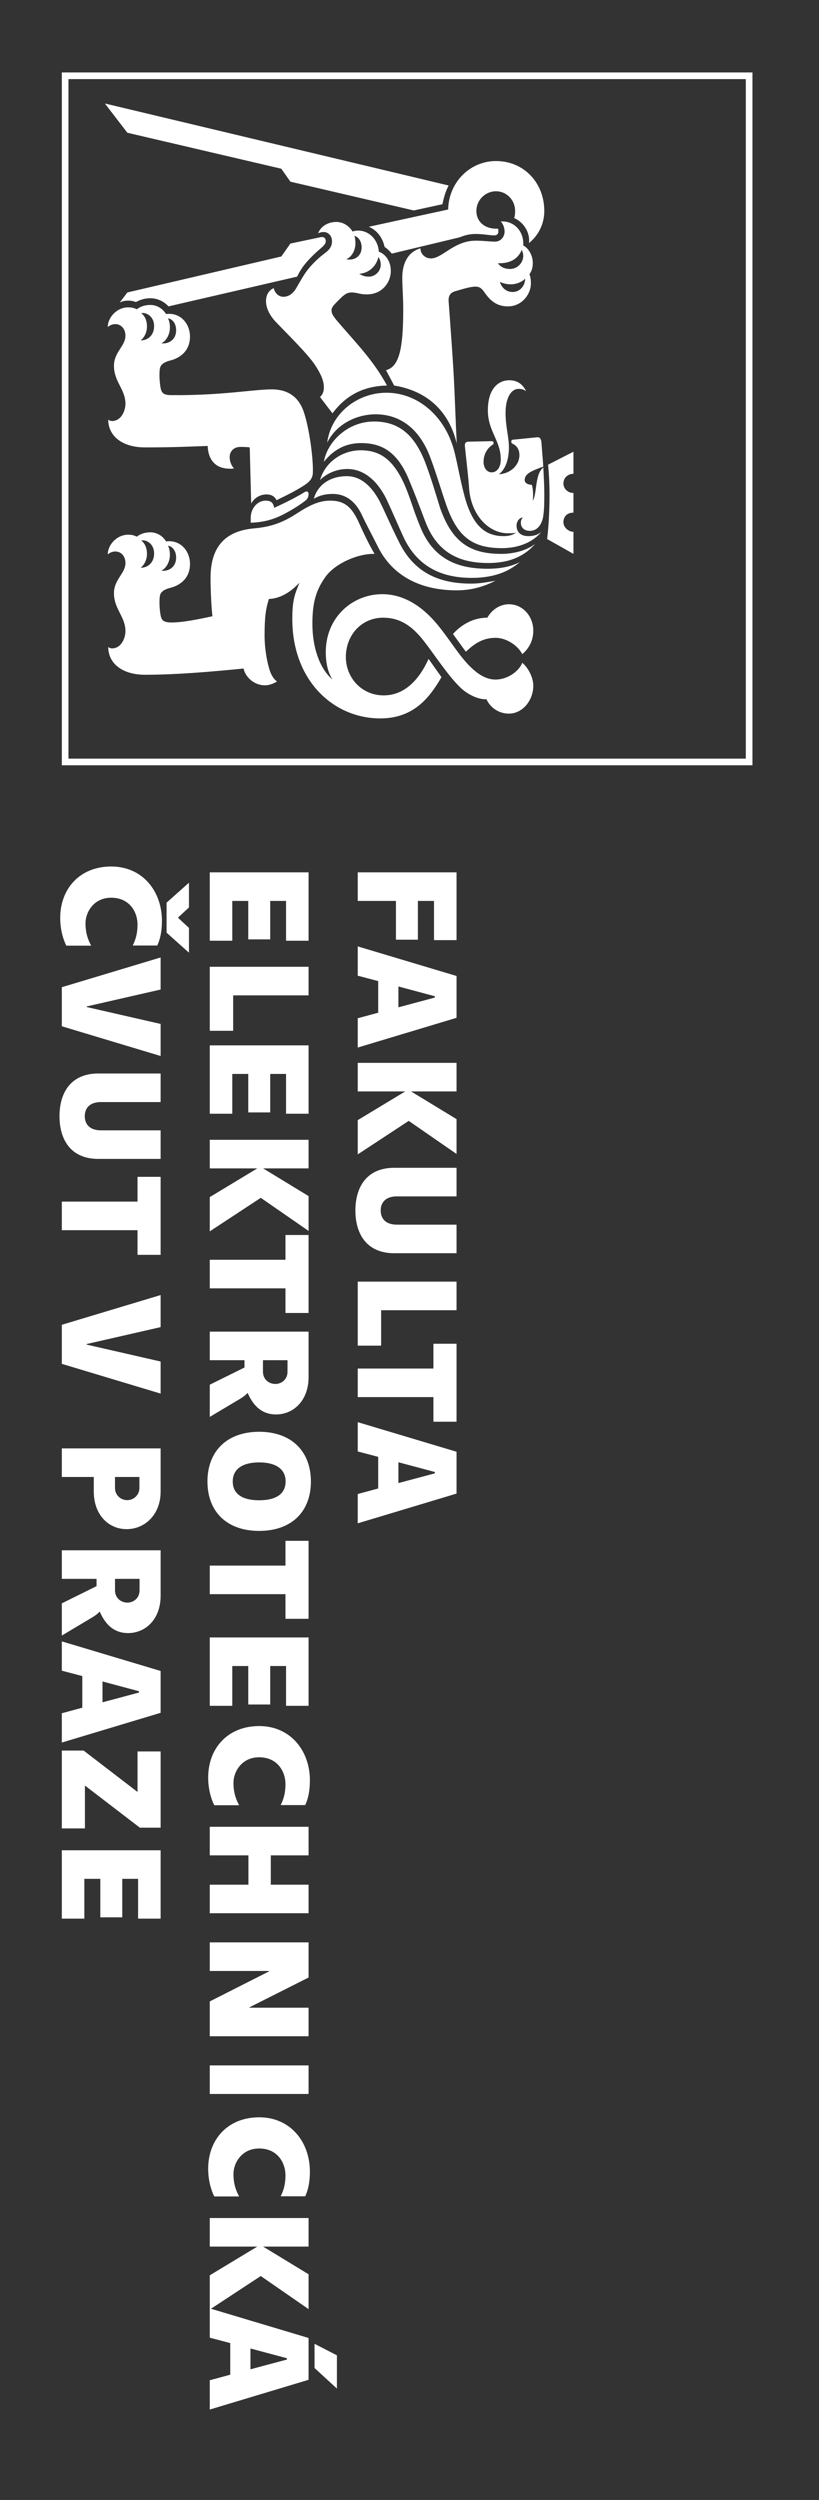 <svg width="410" height="1250" viewBox="0 0 410 1250" fill="none" xmlns="http://www.w3.org/2000/svg">
<rect x="0" y="0" width="410" height="1250" fill="#333333" stroke="none"/>
<g clip-path="url(#clip0_32_138)">
<path d="M30.951 925.141L30.951 959.319L42.22 959.319L42.22 939.426L50.224 939.426L50.224 958.665L61.206 958.665L61.206 939.426L69.134 939.426L69.134 959.319L80.409 959.319L80.409 925.141L30.951 925.141ZM30.951 875.288L30.951 914.207L42.511 914.207L42.511 892.777L70.011 913.842L80.411 913.842L80.411 875.723L68.847 875.723L68.847 895.986L41.859 875.288L30.951 875.288ZM51.315 840.739L69.572 845.627L69.572 846.281L51.315 851.159L51.315 840.739ZM30.951 856.627L30.951 871.281L80.409 856.411L80.409 835.491L30.951 820.696L30.951 835.346L41.204 838.043L41.204 853.857L30.951 856.627ZM57.572 789.433L69.861 789.433L69.861 795.192C69.861 799.053 66.88 801.312 63.755 801.312C60.622 801.312 57.572 799.053 57.572 795.192L57.572 789.433ZM30.951 775.147L30.951 789.433L48.333 789.433L48.333 793.076L30.951 801.676L30.951 817.784L46.221 808.676C47.825 807.728 49.273 806.562 49.713 805.904L50.006 805.978C51.969 810.351 55.681 816.547 64.115 816.547C72.989 816.547 80.411 809.48 80.411 797.888L80.411 775.149L30.951 775.147ZM57.572 738.487L69.791 738.487L69.791 744.1C69.791 747.232 67.171 750.076 63.681 750.076C60.112 750.076 57.572 747.234 57.572 744.1L57.572 738.487ZM30.951 724.205L30.951 738.487L46.95 738.487L46.95 745.775C46.95 757.366 54.298 764.578 63.39 764.578C72.483 764.578 80.411 757.368 80.411 745.775L80.411 724.205L30.951 724.205ZM30.951 662.4L30.951 681.933L80.409 696.799L80.409 680.766L43.383 672.31L43.383 672.02L80.409 663.565L80.409 647.533L30.951 662.4ZM30.951 600.812L30.951 615.098L68.845 615.098L68.845 627.415L80.409 627.415L80.409 588.426L68.845 588.426L68.845 600.813L30.951 600.812ZM29.785 558.105C29.785 569.765 35.384 579.456 49.199 579.456L80.409 579.456L80.409 565.174L50.514 565.174C44.913 565.174 42.439 562.112 42.439 558.105C42.439 554.096 44.913 551.038 50.514 551.038L80.409 551.038L80.409 536.75L49.199 536.75C35.384 536.75 29.785 546.447 29.785 558.105ZM30.951 493.605L30.951 513.139L80.409 528.005L80.409 511.973L43.383 503.518L43.383 503.225L80.409 494.772L80.409 478.739L30.951 493.605ZM30.145 458.986C30.145 464.891 31.674 469.846 33.199 472.837L45.639 472.837C44.11 469.995 42.803 466.712 42.803 461.54C42.803 456.366 46.73 448.859 55.679 448.859C64.621 448.859 68.843 455.708 68.843 462.339C68.843 466.859 67.827 469.995 66.44 472.759L78.737 472.759C80.046 469.846 81.062 466.203 81.062 460.371C81.062 445.721 71.461 433.255 55.679 433.255C39.895 433.257 30.145 444.409 30.145 458.986ZM83.392 451.333L83.392 466.348L94.593 476.335L94.593 463.944L89.207 458.986L89.207 458.696L94.593 453.739L94.593 441.351L83.392 451.333Z" fill="white"/>
<path d="M125.381 1174.25L143.642 1179.13L143.642 1179.78L125.381 1184.66L125.381 1174.25ZM105.014 1190.13L105.014 1204.78L154.474 1189.91L154.474 1169L105.014 1154.2L105.014 1168.85L115.269 1171.55L115.269 1187.36L105.014 1190.13ZM168.661 1194.29L168.661 1177.67L157.462 1171.91L157.462 1184.01L168.661 1194.29ZM105.014 1154.78L130.547 1138.02L154.474 1154.57L154.474 1137.14L131.711 1123.3L154.474 1123.3L154.474 1109.02L105.014 1109.02L105.014 1123.3L128.802 1123.3L105.016 1137.66L105.014 1154.78ZM104.217 1084.38C104.217 1090.28 105.743 1095.24 107.269 1098.23L119.706 1098.23C118.18 1095.38 116.873 1092.11 116.873 1086.93C116.873 1081.76 120.801 1074.25 129.744 1074.25C138.693 1074.25 142.91 1081.11 142.91 1087.74C142.91 1092.26 141.894 1095.38 140.51 1098.16L152.803 1098.16C154.114 1095.24 155.132 1091.6 155.132 1085.77C155.132 1071.12 145.528 1058.66 129.744 1058.66C113.962 1058.66 104.217 1069.81 104.217 1084.38ZM105.014 1032.71L105.014 1046.99L154.475 1046.99L154.475 1032.71L105.014 1032.71ZM105.014 971.198L105.014 985.484L134.69 985.484L134.69 985.699L105.014 1000.72L105.014 1018.13L154.475 1018.13L154.475 1003.85L124.944 1003.85L124.944 1003.63L154.475 988.764L154.475 971.198L105.014 971.198ZM154.475 913.4L105.016 913.4L105.016 927.688L124.365 927.688L124.365 942.339L105.016 942.339L105.016 956.625L154.475 956.625L154.475 942.339L135.564 942.339L135.564 927.688L154.475 927.688L154.475 913.4ZM104.217 888.768C104.217 894.674 105.743 899.629 107.269 902.62L119.706 902.62C118.18 899.777 116.873 896.495 116.873 891.323C116.873 886.149 120.801 878.641 129.744 878.641C138.693 878.641 142.91 885.491 142.91 892.12C142.91 896.64 141.894 899.777 140.51 902.542L152.803 902.542C154.114 899.629 155.132 895.986 155.132 890.154C155.132 875.504 145.528 863.038 129.744 863.038C113.962 863.038 104.217 874.192 104.217 888.768ZM105.014 818.73L105.014 852.909L116.289 852.909L116.289 833.013L124.289 833.013L124.289 852.257L135.273 852.257L135.273 833.013L143.203 833.013L143.203 852.909L154.474 852.909L154.474 818.73L105.014 818.73ZM105.014 782.803L105.014 797.082L142.91 797.082L142.91 809.402L154.474 809.402L154.474 770.413L142.91 770.413L142.91 782.804L105.014 782.804L105.014 782.803ZM116.509 740.748C116.509 734.408 121.597 731.203 129.744 731.203C137.896 731.203 142.98 734.408 142.98 740.748C142.98 747.158 137.896 750.149 129.744 750.149C121.597 750.149 116.509 747.158 116.509 740.748ZM103.853 740.748C103.853 755.544 113.233 765.455 129.744 765.455C146.256 765.455 155.64 755.544 155.64 740.748C155.64 726.022 146.256 715.895 129.744 715.895C113.233 715.895 103.853 726.022 103.853 740.748ZM131.639 680.109L143.931 680.109L143.931 685.866C143.931 689.73 140.946 691.991 137.818 691.991C134.69 691.991 131.639 689.73 131.639 685.866L131.639 680.109ZM105.014 665.821L105.014 680.109L122.394 680.109L122.394 683.754L105.014 692.355L105.014 708.462L120.292 699.353C121.89 698.404 123.343 697.239 123.779 696.582L124.069 696.656C126.037 701.031 129.744 707.226 138.185 707.227C147.057 707.227 154.475 700.154 154.475 688.565L154.475 665.822L105.014 665.822L105.014 665.821ZM105.014 629.893L105.014 644.181L142.91 644.181L142.91 656.495L154.474 656.495L154.474 617.504L142.91 617.504L142.91 629.895L105.014 629.895L105.014 629.893ZM105.014 615.681L130.547 598.917L154.474 615.462L154.474 598.044L131.711 584.196L154.474 584.196L154.474 569.911L105.014 569.911L105.014 584.196L128.802 584.196L105.016 598.553L105.014 615.681ZM105.014 522.687L105.014 556.864L116.289 556.864L116.289 536.969L124.289 536.969L124.289 556.21L135.273 556.21L135.273 536.969L143.203 536.969L143.203 556.864L154.474 556.864L154.474 522.687L105.014 522.687ZM105.014 483.4L105.014 515.395L116.724 515.395L116.724 497.687L154.475 497.687L154.475 483.4L105.014 483.4ZM105.014 436.174L105.014 470.359L116.289 470.359L116.289 450.46L124.289 450.46L124.289 469.701L135.273 469.701L135.273 450.46L143.203 450.46L143.203 470.359L154.474 470.359L154.474 436.174L105.014 436.174Z" fill="white"/>
<path d="M199.448 731.129L217.705 736.011L217.705 736.668L199.448 741.547L199.448 731.129ZM179.08 747.018L179.08 761.669L228.546 746.799L228.546 725.88L179.081 711.085L179.081 725.734L189.337 728.431L189.337 744.246L179.08 747.018ZM179.081 684.266L179.081 698.551L216.976 698.551L216.976 710.868L228.546 710.868L228.546 671.873L216.976 671.873L216.976 684.268L179.081 684.268L179.081 684.266ZM179.081 640.828L179.081 672.822L190.795 672.822L190.795 655.111L228.547 655.111L228.547 640.828L179.081 640.828ZM177.918 605.261C177.918 616.924 183.523 626.614 197.338 626.614L228.547 626.614L228.547 612.332L198.652 612.332C193.051 612.332 190.579 609.266 190.579 605.261C190.579 601.25 193.051 598.192 198.652 598.192L228.547 598.192L228.547 583.906L197.338 583.906C183.521 583.906 177.918 593.601 177.918 605.261ZM179.081 577.201L204.611 560.438L228.546 576.986L228.546 559.567L205.776 545.716L228.546 545.716L228.546 531.433L179.081 531.433L179.081 545.716L202.867 545.716L179.081 560.074L179.081 577.201ZM199.448 493.243L217.705 498.125L217.705 498.779L199.448 503.667L199.448 493.243ZM179.081 509.13L179.081 523.781L228.546 508.911L228.546 487.995L179.081 473.203L179.081 487.85L189.337 490.547L189.337 506.361L179.081 509.13ZM228.547 436.174L179.082 436.174L179.082 450.46L198.215 450.46L198.215 469.846L209.196 469.846L209.196 450.46L217.267 450.46L217.267 470.065L228.547 470.065L228.547 436.174Z" fill="white"/>
<path d="M30.951 382.643L30.951 36.221L376.684 36.221L376.684 382.645L30.951 382.645L30.951 382.643ZM34.273 39.553L34.273 379.312L373.359 379.312L373.359 39.553L34.273 39.553Z" fill="white"/>
<path d="M226.754 316.995L233.219 325.87C236.808 322.513 241.118 318.913 248.057 318.913C253.322 318.913 259.072 322.513 261.462 327.067C264.335 324.669 266.967 320.833 266.967 315.317C266.967 308.12 261.702 302.127 254.763 302.127C249.978 302.127 245.906 305.243 243.991 308.842C237.289 308.842 231.306 311.962 226.754 316.995ZM273.91 269.513L287.074 276.946L287.074 265.913C284.68 265.913 282.048 263.754 282.048 261.116C282.048 258.241 283.961 256.321 287.074 256.321L287.074 246.486C284.201 246.486 282.048 244.33 282.048 241.692C282.048 239.053 284.201 236.893 287.074 236.893L287.074 225.861L274.389 232.339C274.863 237.377 275.103 242.169 275.103 246.967C275.103 255.839 274.626 263.516 273.91 269.513ZM157.102 249.364C159.258 248.165 161.894 246.967 166.676 246.967C172.897 246.967 178.164 250.563 181.519 258.241C183.91 263.275 186.067 267.112 189.415 273.828C197.553 289.656 212.874 295.172 228.668 295.172C236.571 295.172 242.789 293.011 248.056 290.377C243.749 291.094 240.157 291.812 235.852 291.812C219.336 291.812 207.128 286.058 199.704 270.947C194.922 261.355 193.008 256.56 190.135 250.801C185.828 242.647 180.319 238.089 173.617 238.089C165.24 238.091 159.023 242.409 157.102 249.364ZM160.216 240.011C162.852 237.375 167.634 234.495 173.859 234.495C181.756 234.495 188.459 239.772 193.25 249.125C197.077 257.279 198.996 262.074 202.342 269.27C209.764 284.38 222.449 288.935 236.09 288.935C249.258 288.935 255.958 284.621 260.269 281.024C255.244 283.659 249.258 284.38 244.228 284.38C229.629 284.38 216.944 280.063 210.24 263.036C206.654 254.4 205.454 248.888 202.109 241.451C196.598 229.701 190.138 225.143 180.567 225.143C171.465 225.141 162.852 230.899 160.216 240.011ZM162.131 230.899C165.481 226.821 170.984 221.545 180.8 221.545C191.093 221.545 198.75 225.859 204.497 239.29C208.083 247.926 209.762 252.484 212.872 260.638C219.334 277.904 232.021 281.502 244.469 281.502C256.432 281.502 263.377 277.185 267.924 271.908C264.094 275.027 257.629 276.948 250.929 276.948C235.136 276.947 226.277 270.949 220.292 253.924C218.139 246.969 215.984 239.536 213.111 231.859C207.844 217.951 200.187 210.755 187.264 210.755C173.859 210.752 163.803 221.063 162.131 230.899ZM163.803 221.304C168.592 211.71 178.883 207.152 187.981 207.152C201.145 207.152 210.48 215.306 215.51 228.978C218.62 237.377 220.532 244.089 223.405 252.484C229.151 268.794 236.81 274.069 251.409 274.069C259.788 274.069 266.966 270.949 271.035 265.915C269.119 267.594 266.727 268.073 264.574 268.073C260.507 268.073 258.587 265.915 258.587 262.797C258.587 260.877 259.788 258.96 261.701 258.719C260.986 259.678 260.744 260.399 260.744 261.359C260.744 263.996 262.661 265.435 265.293 265.435C269.361 265.435 271.518 261.598 271.992 257.761C272.474 254.402 272.474 250.804 272.474 246.732C272.474 242.652 272.234 238.813 271.992 233.779C267.687 236.895 268.882 247.21 266.725 250.324C266.966 247.687 266.966 245.047 266.251 242.409C264.572 242.409 262.659 241.692 262.659 240.013C262.659 236.893 266.009 235.458 271.99 233.297L271.034 221.065C270.797 219.149 270.077 218.428 268.645 218.669L256.674 219.868C256.193 219.868 255.958 220.35 255.958 220.83C255.958 221.308 256.195 221.784 256.915 222.029C257.875 222.505 260.028 223.949 260.028 227.542C260.028 232.817 255.242 236.895 249.737 237.136C252.368 235.216 254.763 230.902 254.763 223.705C254.763 218.188 253.087 213.632 253.087 206.437C253.087 198.763 255.96 194.446 259.549 194.446C261.225 194.446 262.182 194.687 263.382 195.645C261.947 192.525 259.31 190.129 255.004 190.129C249.737 190.129 244.23 193.969 244.23 205.236C244.23 215.551 250.695 220.35 250.695 229.703C250.695 234.016 248.542 236.178 246.146 236.178C243.993 236.178 242.078 234.257 242.078 230.902C242.078 226.824 244.23 223.949 246.387 222.507C246.866 222.266 247.106 222.031 247.106 221.549C247.106 220.832 246.627 220.587 246.146 220.587L234.657 220.83C233.223 220.83 232.503 221.547 232.744 223.228C233.463 230.42 234.42 237.857 234.895 244.813C236.092 257.763 244.714 266.636 254.284 266.636C255.716 266.636 256.918 266.636 258.354 266.399C256.438 267.598 254.525 268.074 252.133 268.074C243.275 268.074 236.577 263.279 232.503 247.928C230.35 239.774 229.39 233.779 227.717 226.824C223.409 208.355 209.289 196.368 193.487 196.368C178.883 196.364 165.721 206.676 163.803 221.304ZM250.213 140.958C252.366 141.92 254.281 142.158 255.714 142.158C258.831 142.158 261.701 140.723 262.898 139.283C262.898 142.879 260.267 145.998 256.676 145.998C253.321 145.998 251.169 143.841 250.213 140.958ZM193.248 185.091L197.312 192.765C213.349 195.402 224.6 204.996 228.668 221.783C228.193 212.911 227.953 205.234 227.472 194.444C226.996 182.933 225.555 163.987 224.599 150.797C224.358 148.156 225.318 146.48 227.472 145.757C229.865 145.04 234.414 143.601 237.043 143.361C239.202 143.12 240.636 143.601 242.073 145.52C244.709 149.353 247.819 153.194 254.279 153.194C261.222 153.194 265.77 147.196 265.77 141.681C265.77 139.765 265.53 138.324 265.051 137.127C266.007 135.688 266.723 134.248 266.723 131.37C266.723 127.294 264.094 123.696 261.941 122.737C262.418 115.781 257.392 110.265 250.69 110.743C251.646 111.705 252.603 113.621 252.603 115.781C252.603 118.415 250.69 120.817 247.817 120.817C245.181 120.817 241.834 120.335 238.242 120.335C227.231 120.335 221.485 129.21 215.743 129.21C212.87 129.21 210.478 127.051 210.478 124.172C204.496 125.851 201.384 131.368 201.384 138.801C201.384 143.6 201.861 147.917 201.861 154.873C201.863 174.779 199.706 183.411 193.248 185.091ZM125.508 258.958L125.508 261.357C133.166 261.116 138.431 259.199 143.937 256.083C147.05 254.4 150.398 252.243 152.555 250.563C153.993 249.605 154.468 248.406 154.468 246.967C154.468 246.009 153.756 245.288 152.555 246.009C149.446 247.926 144.658 250.563 137.238 253.922C136.757 251.044 135.322 250.322 132.93 250.322C129.102 250.322 125.508 253.922 125.508 258.958ZM249.256 131.609C255.958 131.846 259.547 128.969 261.223 124.893C261.46 125.611 261.943 126.569 261.943 128.013C261.943 131.129 259.307 134.487 255.241 134.487C253.084 134.487 250.692 133.766 249.256 131.609ZM80.752 285.339C82.904 284.38 85.059 281.261 85.059 277.424C85.059 275.266 84.582 273.828 84.103 272.87C86.019 273.107 88.171 275.025 88.171 278.868C88.169 283.422 84.582 285.819 80.752 285.339ZM70.456 283.899C72.134 282.46 73.569 280.062 73.569 276.946C73.569 273.105 71.893 271.188 70.696 270.228C73.569 269.75 77.158 272.149 77.158 276.707C77.158 281.502 73.806 283.899 70.456 283.899ZM184.629 113.384C188.703 115.06 191.568 118.897 192.528 123.451C193.968 124.413 195.161 125.612 196.121 126.813L230.106 118.659C232.498 117.697 234.89 116.98 238.244 116.98C241.836 116.98 245.425 117.698 247.338 117.698C249.014 117.698 249.491 116.739 249.491 115.781C249.491 115.06 249.491 114.582 249.254 114.342L248.294 114.342C242.789 114.342 238.484 110.984 238.484 105.467C238.484 99.955 243.029 95.634 248.294 95.634C253.561 95.634 257.873 99.955 257.873 105.467C257.873 106.426 257.873 107.629 257.392 109.063C261.699 110.743 265.53 116.018 264.81 121.534C269.596 117.697 272.473 111.942 272.473 105.466C272.473 91.558 262.418 80.525 248.294 80.525C235.134 80.525 224.6 91.317 224.36 104.748L184.629 113.384ZM133.168 150.556C133.168 154.152 135.088 157.989 138.674 161.585C144.898 168.06 154.23 177.176 157.822 182.692C160.935 187.487 162.132 190.605 162.132 193.721C162.132 195.641 161.651 197.08 160.216 198.52L166.439 206.674C173.378 197.321 182.476 193.004 193.723 192.763C186.783 179.813 177.207 170.46 168.113 159.663C166.676 157.75 165.962 156.788 165.962 155.109C165.962 153.429 167.634 151.993 170.507 149.114C172.899 146.717 174.34 146.232 176.012 146.232C178.885 146.232 179.845 147.194 183.675 147.194C191.332 147.194 195.642 141.199 195.642 135.444C195.642 130.645 193.009 127.049 189.655 125.85C189.175 119.371 184.389 115.294 179.364 115.294C178.166 115.294 177.209 115.538 176.491 115.779C175.056 113.382 172.187 110.98 168.354 110.98C164.287 110.98 160.454 113.138 159.259 116.737C159.975 116.255 160.935 116.016 162.132 116.016C164.287 116.016 166.202 117.937 166.202 120.574C166.202 122.736 165.483 124.17 163.568 125.85C160.695 128.011 158.063 130.169 154.949 133.765C152.076 137.123 150.165 140.957 148.008 144.558C146.571 146.719 144.658 148.395 141.787 148.395C139.869 148.395 137.717 146.955 136.998 144.076C134.367 145.277 133.168 147.678 133.168 150.556ZM179.843 136.882C184.627 136.645 188.459 133.049 189.415 128.491C189.896 129.212 190.61 130.411 190.61 132.328C190.61 135.687 187.741 138.326 184.627 138.326C182.235 138.324 181.037 137.603 179.843 136.882ZM53.944 163.505C55.135 162.547 56.336 162.067 57.773 162.067C60.642 162.067 62.801 164.466 62.801 167.824C62.801 173.096 57.051 175.978 57.051 182.935C57.051 190.848 62.801 194.685 62.801 201.879C62.801 205.478 60.642 210.515 56.095 210.515C55.375 210.515 54.663 210.274 54.178 209.797C54.178 217.951 61.119 223.705 72.611 223.705C88.646 223.705 95.108 223.226 103.964 222.987C104.204 229.221 107.316 235.216 117.128 234.257C115.694 232.582 114.976 230.661 114.976 228.504C114.976 225.625 117.128 223.466 120.241 223.466C121.68 223.466 123.354 223.466 125.025 223.707L125.745 251.766C127.182 249.129 130.055 247.212 133.401 247.212C135.795 247.212 137.475 248.17 138.428 250.091C143.933 247.449 148.241 245.292 152.311 242.654C154.463 241.216 156.618 239.538 156.618 236.179C156.862 228.743 154.703 213.636 152.071 205.958C150.158 200.205 145.849 194.688 136.036 194.688C126.945 194.688 110.904 197.804 85.772 197.567C82.179 197.567 80.984 196.605 80.507 194.447C80.026 192.527 79.547 187.493 80.026 184.373C80.266 182.697 81.467 181.257 85.052 180.295C90.076 179.096 95.106 175.502 95.106 168.308C95.106 161.83 90.319 156.076 83.139 157.034C81.219 153.915 78.111 152.476 75.242 152.476C72.369 152.476 69.977 153.435 68.536 154.632C66.863 153.915 65.907 153.678 64.229 153.678C58.248 153.676 53.944 158.951 53.944 163.505ZM173.378 129.688C176.255 128.25 177.929 125.134 177.929 121.534C177.929 120.096 177.692 118.897 177.452 117.938C179.364 118.415 181.037 120.576 181.037 123.696C181.037 127.772 177.929 130.409 173.378 129.688ZM80.752 171.659C82.904 170.701 85.059 167.583 85.059 163.745C85.059 161.585 84.582 160.149 84.103 159.187C86.019 159.428 88.171 161.348 88.171 165.185C88.169 169.739 84.582 172.138 80.752 171.659ZM59.926 151.274C61.362 150.556 62.803 150.312 64.235 150.312C65.668 150.312 66.869 150.556 68.068 151.033C70.219 149.833 72.615 149.116 75.247 149.116C78.836 149.116 82.184 150.795 84.338 153.192L148.726 138.322C149.923 135.922 151.355 133.524 153.036 131.607C155.909 128.248 158.061 126.33 161.651 123.212C162.608 122.254 163.089 121.533 163.089 120.574C163.089 119.136 162.132 118.174 160.216 118.658L145.378 121.774L140.825 128.248L63.755 146.234L59.926 151.274ZM70.456 170.221C72.134 168.783 73.569 166.384 73.569 163.266C73.569 159.429 71.893 157.509 70.696 156.551C73.569 156.072 77.158 158.471 77.158 163.029C77.158 167.824 73.806 170.221 70.456 170.221ZM52.506 51.745L63.755 66.373L140.825 84.366L145.378 90.837L207.128 105.228L221.487 102.109C222.207 98.509 223.167 95.391 224.601 92.755L52.506 51.745ZM53.944 277.183C55.135 276.225 56.336 275.748 57.773 275.748C60.642 275.748 62.801 278.145 62.801 281.502C62.801 286.779 57.051 289.656 57.051 296.612C57.051 304.527 62.801 308.362 62.801 315.56C62.801 319.159 60.642 324.192 56.095 324.192C55.375 324.192 54.663 323.951 54.178 323.475C54.178 331.629 61.119 337.382 72.611 337.382C87.928 337.382 104.92 335.947 121.917 334.266C122.873 338.58 127.184 342.658 132.685 342.658C134.602 342.658 136.757 341.942 138.672 340.741C136.994 339.542 135.558 337.382 134.602 333.788C133.166 328.75 132.45 322.515 132.45 317.957C132.45 307.641 133.166 304.286 134.602 299.491C141.064 299.25 146.332 295.174 149.923 291.337C147.531 297.332 146.334 299.969 146.334 309.563C146.334 340.261 166.916 359.207 190.373 359.207C207.37 359.207 215.266 348.415 221.012 338.58L214.55 329.471C209.524 340.5 202.107 347.697 192.047 347.697C181.037 347.697 173.138 338.826 173.138 328.515C173.138 317.478 181.037 308.846 191.811 308.846C199.945 308.846 205.931 312.683 211.677 319.875C217.419 327.071 224.36 338.103 230.822 344.101C234.177 347.219 239.444 349.855 243.51 349.614C245.427 353.69 249.493 356.81 254.762 356.81C261.701 356.81 266.966 350.098 266.966 342.902C266.966 338.582 264.333 333.79 261.46 331.39C259.788 335.707 254.042 339.784 248.056 339.784C243.029 339.784 238.725 336.67 235.136 333.069C229.627 327.553 225.559 320.359 219.095 312.442C211.196 302.848 201.863 297.091 191.332 297.091C176.732 297.091 163.089 308.364 163.089 326.112C163.089 331.87 164.287 336.424 166.441 339.783C159.74 334.025 156.387 323.237 156.387 311.964C156.387 302.129 157.822 295.415 163.089 288.223C167.873 281.745 179.124 276.708 187.502 276.949C184.389 271.674 181.519 265.437 179.124 260.163C175.535 252.723 171.706 250.326 165.24 250.326C156.622 250.326 149.923 256.324 144.898 258.962C138.433 262.558 132.687 263.757 126.708 264.239C112.105 265.678 105.406 274.072 105.406 288.938C105.406 295.658 105.88 304.529 106.357 308.125C99.657 309.565 91.761 311.245 85.775 311.245C82.183 311.245 80.987 310.286 80.51 308.125C80.029 306.208 79.55 301.17 80.029 298.054C80.27 296.379 81.47 294.935 85.055 293.978C90.08 292.779 95.11 289.183 95.11 281.987C95.11 275.509 90.322 269.755 83.143 270.714C81.223 267.598 78.115 266.156 75.245 266.156C72.372 266.156 69.98 267.118 68.54 268.317C66.867 267.6 65.911 267.355 64.233 267.355C58.248 267.35 53.944 272.629 53.944 277.183Z" fill="white"/>
</g>
<defs>
<clipPath id="clip0_32_138">
<rect width="1250" height="410" fill="white" transform="translate(410 3.05176e-05) rotate(90)"/>
</clipPath>
</defs>
</svg>
